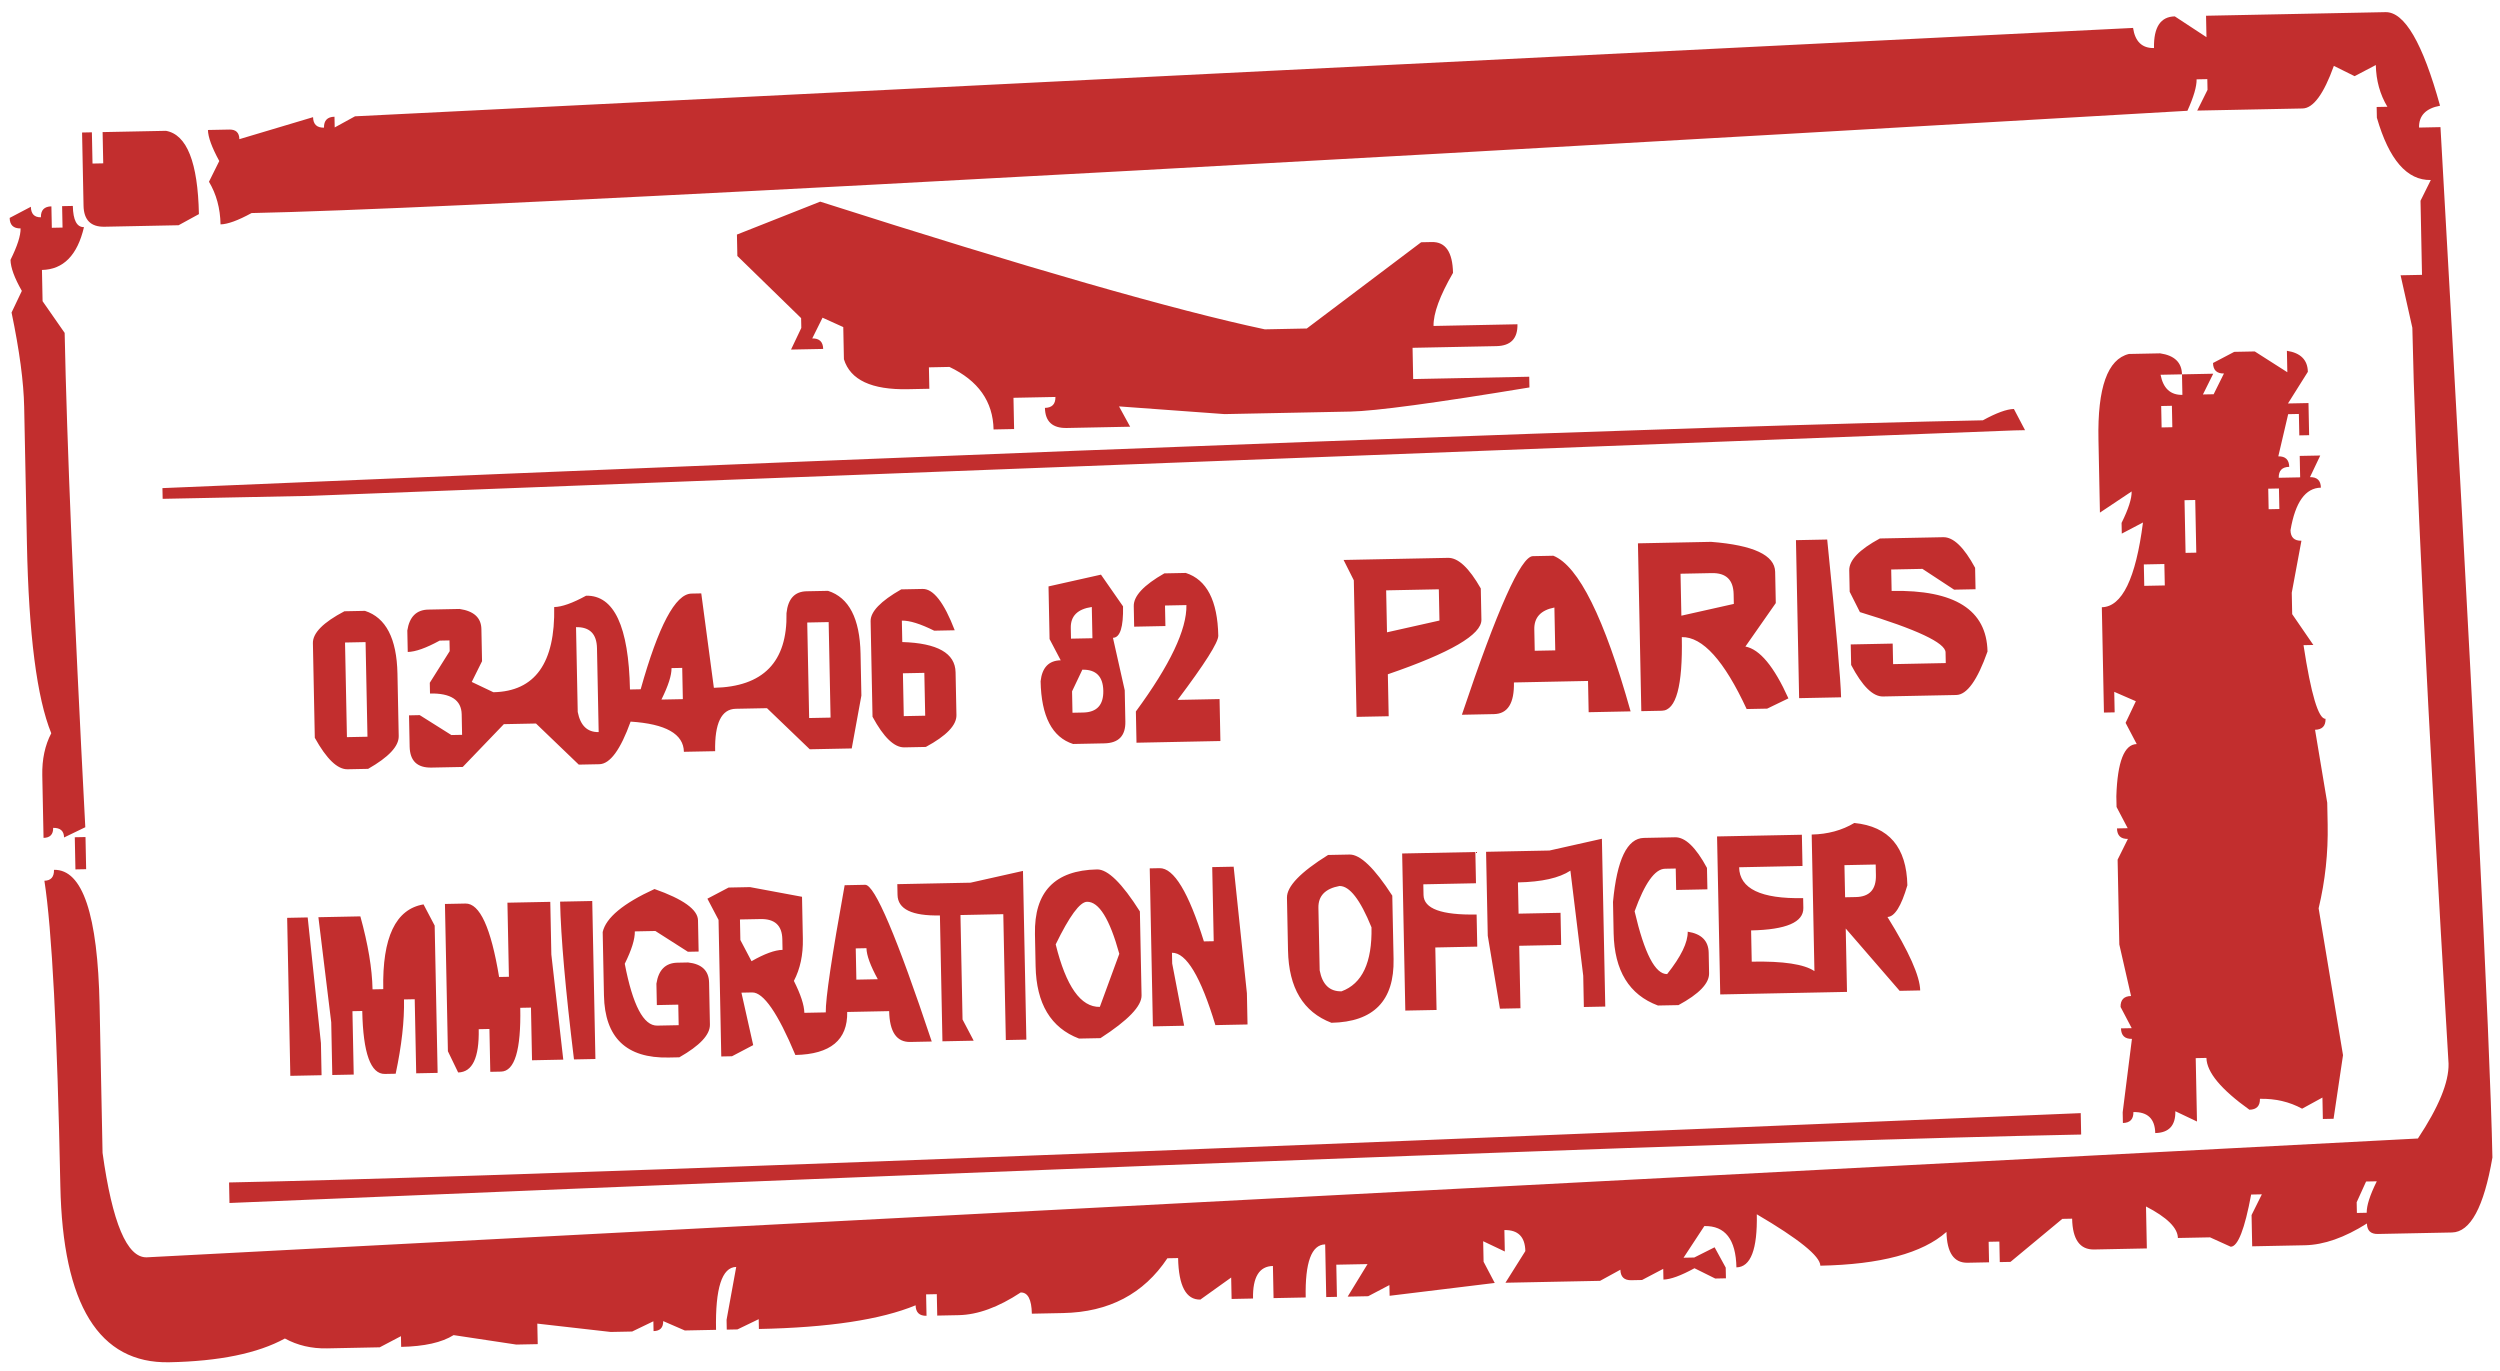 <svg width="175" height="96" viewBox="0 0 175 96" fill="none" xmlns="http://www.w3.org/2000/svg">
<path d="M152.236 1.146L154.453 2.602L154.423 1.102L166.983 0.85C168.316 0.823 169.589 3.007 170.803 7.4C169.806 7.586 169.317 8.096 169.333 8.93L170.833 8.899C173.089 48.612 174.301 72.655 174.469 81.028C173.872 84.499 172.928 86.248 171.636 86.274L166.45 86.378C165.95 86.388 165.695 86.143 165.685 85.643C164.121 86.633 162.673 87.141 161.34 87.168L157.653 87.242L157.609 85.055L158.33 83.603L157.58 83.618C157.129 86.044 156.653 87.262 156.153 87.272L154.702 86.614L152.453 86.659C152.438 85.951 151.694 85.216 150.22 84.453L150.279 87.39L146.593 87.464C145.593 87.484 145.078 86.765 145.049 85.307L144.362 85.321L140.734 88.332L139.984 88.347L139.955 86.91L139.205 86.925L139.234 88.362L137.734 88.392C136.776 88.412 136.283 87.692 136.253 86.234C134.575 87.726 131.631 88.515 127.424 88.599C127.411 87.933 125.928 86.733 122.976 85C123.025 87.458 122.55 88.697 121.55 88.717C121.511 86.759 120.762 85.795 119.304 85.824L117.848 88.041L118.598 88.026L120.022 87.31L120.8 88.732L120.815 89.482L120.066 89.497L118.613 88.776C117.665 89.295 116.941 89.56 116.441 89.57L116.426 88.82L114.942 89.6L114.192 89.615C113.692 89.625 113.437 89.38 113.427 88.88L112.005 89.659L105.381 89.792L106.774 87.576C106.754 86.576 106.265 86.086 105.307 86.105L105.337 87.605L103.822 86.885L103.851 88.322L104.631 89.807L97.273 90.705L97.258 89.955L95.773 90.735L94.336 90.764L95.728 88.486L93.541 88.529L93.586 90.779L92.836 90.794L92.762 87.107C91.804 87.126 91.35 88.365 91.399 90.823L89.149 90.868L89.104 88.618C88.146 88.638 87.682 89.397 87.712 90.897L86.212 90.927L86.182 89.427L84.025 90.971C83.025 90.991 82.506 90.022 82.467 88.064L81.717 88.079C80.058 90.571 77.625 91.85 74.417 91.914L72.23 91.958C72.21 90.958 71.95 90.463 71.45 90.473C69.887 91.505 68.439 92.034 67.106 92.061L65.607 92.091L65.576 90.591L64.827 90.606L64.857 92.106C64.357 92.116 64.102 91.871 64.092 91.371C61.653 92.379 57.997 92.931 53.123 93.029L53.109 92.342L51.623 93.059L50.873 93.074L50.86 92.387L51.535 88.685C50.536 88.705 50.065 90.173 50.123 93.089L47.937 93.133L46.423 92.476C46.432 92.934 46.208 93.168 45.749 93.177L45.736 92.49L44.25 93.207L42.75 93.237L37.612 92.653L37.641 94.09L36.141 94.12L31.752 93.458C30.929 93.975 29.705 94.249 28.081 94.282L28.066 93.532L26.581 94.312L22.894 94.386C21.811 94.408 20.827 94.178 19.942 93.695C18.046 94.734 15.348 95.288 11.849 95.358C6.933 95.457 4.392 91.34 4.224 83.009C4.007 72.177 3.635 65.058 3.108 61.652C3.566 61.642 3.79 61.388 3.78 60.888C5.78 60.848 6.844 64.015 6.972 70.388L7.179 80.699C7.861 85.603 8.889 88.041 10.264 88.013L169.254 79.695C170.71 77.499 171.425 75.755 171.399 74.464C169.891 49.156 169.046 31.982 168.864 22.942L168.041 19.27L169.54 19.24L169.436 14.053L170.157 12.601C168.491 12.635 167.232 11.181 166.381 8.239L166.366 7.489L167.116 7.474C166.599 6.609 166.329 5.635 166.307 4.552L164.823 5.332L163.37 4.611C162.66 6.584 161.93 7.578 161.18 7.593L153.806 7.741L154.527 6.289L154.512 5.539L153.762 5.554C153.772 6.054 153.558 6.787 153.119 7.755C75.444 12.273 30.274 14.659 17.61 14.914C16.662 15.433 15.938 15.697 15.438 15.707C15.416 14.583 15.146 13.588 14.628 12.723L15.349 11.271C14.83 10.323 14.566 9.599 14.556 9.099L16.055 9.069C16.513 9.06 16.747 9.284 16.756 9.742L21.914 8.201C21.924 8.701 22.179 8.946 22.679 8.936C22.669 8.436 22.914 8.181 23.414 8.171L23.429 8.921L24.851 8.142L149.314 1.955C149.458 2.911 149.947 3.38 150.78 3.363C150.751 1.905 151.236 1.166 152.236 1.146ZM5.745 9.276L6.432 9.262L6.476 11.449L7.226 11.434L7.182 9.247L11.618 9.158C13.082 9.42 13.851 11.364 13.924 14.988L12.501 15.767L7.315 15.871C6.357 15.89 5.868 15.399 5.848 14.4L5.745 9.276ZM2.161 14.474C2.171 14.974 2.405 15.219 2.863 15.21C2.853 14.71 3.098 14.455 3.598 14.445L3.628 15.945L4.378 15.93L4.348 14.43L5.098 14.415C5.118 15.415 5.378 15.909 5.878 15.899C5.417 17.867 4.437 18.866 2.937 18.897L2.981 21.084L4.526 23.303C4.677 30.843 5.159 42.377 5.971 57.906L4.485 58.623C4.476 58.165 4.221 57.941 3.721 57.951C3.731 58.409 3.506 58.643 3.048 58.652L2.96 54.278C2.937 53.154 3.147 52.17 3.588 51.328C2.58 48.847 2.012 44.42 1.884 38.047L1.692 28.486C1.657 26.736 1.363 24.534 0.809 21.877L1.529 20.363C1.011 19.456 0.746 18.732 0.735 18.191C1.216 17.222 1.451 16.488 1.441 15.989C0.941 15.998 0.686 15.754 0.676 15.254L2.161 14.474ZM57.415 14.115C71.886 18.742 82.26 21.722 88.538 23.054L91.475 22.995L99.48 16.958L100.23 16.943C101.188 16.924 101.682 17.643 101.711 19.101C100.785 20.704 100.331 21.942 100.348 22.817L106.222 22.699C106.242 23.699 105.752 24.209 104.752 24.229L98.879 24.347L98.922 26.534L107.046 26.371L107.061 27.121C100.456 28.212 96.279 28.775 94.53 28.81L85.719 28.987L78.332 28.448L79.11 29.87L74.674 29.959C73.674 29.979 73.165 29.51 73.145 28.552C73.645 28.542 73.89 28.287 73.88 27.787L70.943 27.846L70.987 30.033L69.55 30.062C69.51 28.104 68.481 26.645 66.461 25.685L65.024 25.714L65.054 27.214L63.554 27.244C61.013 27.295 59.52 26.596 59.074 25.146L59.029 22.896L57.578 22.238L56.857 23.69C57.357 23.68 57.612 23.925 57.622 24.425L55.372 24.47L56.092 22.955L56.078 22.268L51.615 17.919L51.585 16.42L57.415 14.115ZM149.022 24.778L151.209 24.734C152.212 24.881 152.722 25.37 152.739 26.204L151.239 26.234C151.425 27.189 151.935 27.657 152.768 27.641L152.739 26.204L154.926 26.16L154.205 27.612L154.955 27.597L155.676 26.145C155.176 26.155 154.921 25.91 154.911 25.41L156.396 24.63L157.833 24.601L160.113 26.056L160.083 24.556C161.044 24.703 161.533 25.194 161.55 26.027L160.157 28.243L161.594 28.214L161.639 30.463L160.952 30.477L160.921 28.977L160.172 28.992L159.481 31.944C159.981 31.934 160.236 32.179 160.246 32.679C159.746 32.689 159.501 32.944 159.511 33.444L161.011 33.414L160.98 31.914L162.418 31.886L161.698 33.4C162.198 33.39 162.453 33.635 162.463 34.135C161.38 34.157 160.67 35.15 160.335 37.116C160.345 37.616 160.6 37.861 161.1 37.851L160.423 41.49L160.453 42.99L161.934 45.148L161.246 45.162C161.774 48.61 162.288 50.329 162.788 50.319C162.798 50.819 162.553 51.074 162.053 51.084L162.906 56.193L162.936 57.693C162.976 59.692 162.765 61.655 162.304 63.582L164.011 73.862L163.35 78.314L162.6 78.329L162.57 76.829L161.148 77.608C160.263 77.125 159.279 76.895 158.196 76.917C158.206 77.417 157.961 77.672 157.461 77.682C155.474 76.263 154.47 75.054 154.45 74.054L153.7 74.069L153.789 78.506L152.274 77.786C152.295 78.786 151.825 79.295 150.867 79.314C150.847 78.315 150.337 77.825 149.338 77.845C149.348 78.345 149.103 78.6 148.603 78.61L148.588 77.86L149.235 72.721C148.735 72.731 148.48 72.486 148.47 71.986L149.22 71.971L148.44 70.486C148.43 69.986 148.675 69.731 149.174 69.721L148.352 66.112L148.233 60.176L148.954 58.724C148.454 58.734 148.199 58.489 148.189 57.989L148.939 57.974L148.159 56.489L148.144 55.739C148.22 53.321 148.696 52.102 149.571 52.085L148.791 50.6L149.51 49.086L147.997 48.428L148.026 49.865L147.276 49.88L147.128 42.507C148.544 42.479 149.505 40.501 150.009 36.573L148.525 37.353L148.51 36.603C148.99 35.635 149.226 34.901 149.215 34.401L146.995 35.883L146.892 30.759C146.819 27.135 147.529 25.141 149.022 24.778ZM151.283 28.421L151.313 29.921L152.063 29.905L152.033 28.406L151.283 28.421ZM140.973 28.628L141.753 30.112L141.003 30.128L21.696 34.711L11.386 34.918L11.37 34.168C76.995 31.392 119.471 29.81 138.801 29.422C139.749 28.902 140.473 28.638 140.973 28.628ZM158.776 34.209L158.805 35.646L159.555 35.631L159.526 34.194L158.776 34.209ZM152.916 35.014L152.99 38.701L153.74 38.686L153.666 34.999L152.916 35.014ZM114.656 38.033L119.78 37.93C122.744 38.162 124.237 38.862 124.261 40.028L124.305 42.215L122.178 45.258C123.182 45.447 124.186 46.656 125.189 48.886L123.703 49.604L122.266 49.633C120.697 46.247 119.184 44.568 117.726 44.598C117.795 48.014 117.329 49.732 116.329 49.752L114.892 49.781L114.656 38.033ZM125.717 37.811L127.904 37.767C128.527 43.922 128.851 47.604 128.876 48.812L125.939 48.871L125.717 37.811ZM131.59 37.693L136.027 37.604C136.735 37.59 137.479 38.304 138.258 39.747L138.288 41.247L136.788 41.277L134.571 39.821L132.384 39.865L132.414 41.365C136.83 41.276 139.067 42.69 139.126 45.606C138.416 47.62 137.686 48.635 136.937 48.65L131.813 48.753C131.104 48.767 130.36 48.032 129.58 46.548L129.551 45.11L132.488 45.051L132.517 46.489L136.204 46.415L136.189 45.665C136.176 44.998 134.177 44.059 130.194 42.847L129.477 41.424L129.447 39.924C129.433 39.216 130.148 38.472 131.59 37.693ZM94.051 39.197L101.362 39.05C102.07 39.036 102.834 39.75 103.655 41.192L103.699 43.379C103.72 44.42 101.537 45.694 97.149 47.199L97.208 50.136L94.959 50.181L94.767 40.62L94.051 39.197ZM107.298 38.931L108.735 38.902C110.5 39.617 112.302 43.248 114.142 49.796L111.206 49.855L111.162 47.667L105.975 47.772C106.004 49.23 105.54 49.968 104.582 49.987L102.332 50.033C104.81 42.648 106.465 38.947 107.298 38.931ZM77.068 40.225L78.613 42.445C78.642 43.903 78.407 44.637 77.907 44.647L78.731 48.319L78.775 50.506C78.795 51.505 78.305 52.015 77.305 52.035L75.118 52.079C73.65 51.609 72.891 50.145 72.842 47.687C72.948 46.726 73.417 46.237 74.25 46.221L73.47 44.736L73.396 41.049L77.068 40.225ZM81.504 40.136L83.004 40.106C84.472 40.577 85.231 42.041 85.28 44.499C85.29 44.957 84.34 46.456 82.432 48.994L85.369 48.935L85.428 51.872L79.555 51.99L79.511 49.803C81.904 46.546 83.084 44.064 83.049 42.356L81.55 42.386L81.579 43.823L79.391 43.867L79.363 42.43C79.348 41.721 80.062 40.957 81.504 40.136ZM117.637 40.161L117.696 43.098L121.368 42.274L121.354 41.587C121.334 40.587 120.824 40.097 119.824 40.117L117.637 40.161ZM150.068 39.51L150.098 41.01L151.536 40.981L151.505 39.481L150.068 39.51ZM41.028 41.699C42.986 41.66 44.009 43.848 44.098 48.264L44.847 48.249C46.092 43.806 47.276 41.574 48.401 41.551L49.089 41.537L49.971 48.146C53.429 48.076 55.123 46.334 55.055 42.918C55.16 41.915 55.629 41.406 56.462 41.389L57.962 41.359C59.43 41.83 60.188 43.294 60.238 45.752L60.297 48.689L59.621 52.391L56.684 52.45L53.688 49.572L51.501 49.615C50.501 49.636 50.021 50.624 50.06 52.583L47.873 52.626C47.848 51.377 46.605 50.672 44.143 50.513C43.432 52.486 42.702 53.48 41.952 53.495L40.515 53.524L37.519 50.646L35.27 50.691L32.392 53.687L30.204 53.731C29.205 53.751 28.695 53.261 28.675 52.262L28.631 50.075L29.381 50.059L31.596 51.453L32.346 51.438L32.318 50.001C32.297 49.001 31.558 48.516 30.1 48.545L30.085 47.795L31.479 45.579L31.464 44.829L30.776 44.843C29.828 45.362 29.083 45.627 28.542 45.638L28.512 44.138C28.659 43.177 29.149 42.688 29.982 42.671L32.169 42.627C33.173 42.774 33.682 43.243 33.698 44.034L33.743 46.284L33.022 47.736L34.537 48.456C37.453 48.397 38.872 46.41 38.793 42.494C39.335 42.483 40.08 42.218 41.028 41.699ZM63.086 41.256L64.585 41.226C65.335 41.211 66.084 42.175 66.831 44.119L65.394 44.148C64.426 43.667 63.671 43.432 63.13 43.443L63.16 44.943C65.62 45.019 66.864 45.723 66.89 47.056L66.951 50.055C66.965 50.764 66.251 51.507 64.808 52.286L63.308 52.316C62.6 52.331 61.856 51.616 61.077 50.173L60.943 43.487C60.929 42.821 61.644 42.077 63.086 41.256ZM97.031 41.325L97.09 44.262L100.762 43.438L100.718 41.251L97.031 41.325ZM24.109 42.789L25.546 42.76C27.014 43.231 27.773 44.695 27.822 47.153L27.91 51.527C27.924 52.235 27.21 52.999 25.768 53.82L24.331 53.849C23.622 53.863 22.858 53.129 22.036 51.645L21.903 45.021C21.889 44.313 22.624 43.569 24.109 42.789ZM74.955 43.956L74.97 44.706L76.47 44.676L76.426 42.489C75.428 42.634 74.938 43.123 74.955 43.956ZM40.322 43.901L40.441 49.837C40.627 50.792 41.115 51.262 41.907 51.246L41.789 45.372C41.769 44.372 41.28 43.882 40.322 43.901ZM56.506 43.576L56.64 50.262L58.14 50.232L58.006 43.546L56.506 43.576ZM107.401 44.055L107.431 45.554L108.868 45.526L108.808 42.526C107.853 42.712 107.384 43.222 107.401 44.055ZM24.152 44.976L24.285 51.6L25.723 51.571L25.59 44.947L24.152 44.976ZM47.006 46.768C47.016 47.267 46.78 48.002 46.3 48.97L47.799 48.94L47.755 46.752L47.006 46.768ZM63.204 47.13L63.264 50.129L64.764 50.099L64.703 47.1L63.204 47.13ZM75.764 46.878L75.044 48.393L75.074 49.892L75.824 49.877C76.782 49.858 77.251 49.349 77.231 48.349C77.211 47.349 76.722 46.859 75.764 46.878ZM5.235 58.608L5.985 58.593L6.03 60.843L5.28 60.858L5.235 58.608ZM129.802 57.608C132.224 57.851 133.462 59.306 133.516 61.972C133.087 63.439 132.622 64.177 132.122 64.188C133.63 66.616 134.394 68.33 134.414 69.33L132.976 69.359L129.201 64.996L129.29 69.433L120.416 69.611L120.194 58.551L126.131 58.432L126.175 60.619L121.738 60.708C121.768 62.208 123.262 62.928 126.22 62.868L126.234 63.556C126.254 64.555 125.035 65.08 122.577 65.129L122.621 67.316C124.829 67.272 126.292 67.493 127.01 67.978L126.818 58.418C127.943 58.395 128.938 58.125 129.802 57.608ZM112.133 58.713L112.369 70.46L110.87 70.49L110.826 68.303L109.928 60.945C109.146 61.461 107.922 61.735 106.256 61.769L106.3 63.956L109.237 63.897L109.282 66.146L106.345 66.205L106.433 70.579L104.996 70.608L104.143 65.499L104.025 59.626L108.462 59.537L112.133 58.713ZM115.07 58.654L117.257 58.61C117.966 58.596 118.709 59.31 119.488 60.753L119.519 62.253L117.331 62.297L117.301 60.797L116.552 60.812C115.843 60.826 115.134 61.82 114.423 63.793C115.108 66.738 115.866 68.202 116.7 68.186C117.675 66.957 118.155 65.968 118.14 65.219C119.102 65.366 119.591 65.856 119.608 66.689L119.636 68.126C119.651 68.835 118.936 69.578 117.493 70.358L116.056 70.386C114.041 69.635 113.007 67.947 112.954 65.323L112.91 63.136C113.184 60.171 113.904 58.677 115.07 58.654ZM92.965 59.848L94.465 59.818C95.215 59.803 96.213 60.762 97.46 62.696L97.55 67.132C97.608 70.048 96.159 71.536 93.201 71.595C91.227 70.843 90.214 69.155 90.161 66.53L90.087 62.844C90.071 62.052 91.03 61.053 92.965 59.848ZM98.151 59.744L103.275 59.641L103.319 61.828L99.632 61.902L99.647 62.652C99.667 63.61 100.905 64.064 103.363 64.015L103.408 66.264L100.471 66.323L100.559 70.698L98.372 70.741L98.151 59.744ZM71.608 60.964L71.845 72.774L70.408 72.803L70.231 63.992L67.232 64.053L67.378 71.364L68.158 72.848L65.971 72.892L65.794 64.081C63.837 64.121 62.847 63.641 62.827 62.641L62.812 61.891L67.936 61.788L71.608 60.964ZM76.794 60.86C77.544 60.845 78.543 61.825 79.792 63.8L79.909 69.674C79.925 70.424 78.965 71.423 77.032 72.67L75.532 72.7C73.558 71.948 72.545 70.26 72.492 67.635L72.447 65.386C72.388 62.428 73.837 60.919 76.794 60.86ZM80.481 60.786L81.169 60.772C82.168 60.752 83.203 62.461 84.272 65.898L84.96 65.885L84.855 60.698L86.355 60.668L87.283 69.526L87.327 71.713L85.077 71.758C84.051 68.362 83.037 66.673 82.038 66.693L82.053 67.443L82.89 71.802L80.703 71.846L80.481 60.786ZM129.111 60.56L129.157 62.809L129.907 62.794C130.865 62.775 131.334 62.266 131.314 61.266L131.299 60.516L129.111 60.56ZM45.816 62.232C47.83 62.942 48.845 63.672 48.86 64.421L48.904 66.609L48.154 66.624L45.875 65.169L44.438 65.198C44.448 65.739 44.214 66.494 43.733 67.463C44.291 70.368 45.05 71.812 46.008 71.793L47.507 71.763L47.479 70.325L45.979 70.356L45.949 68.856C46.096 67.894 46.586 67.405 47.42 67.388L48.169 67.373C49.13 67.479 49.619 67.949 49.636 68.782L49.694 71.719C49.709 72.427 48.995 73.191 47.553 74.012L46.803 74.027C43.845 74.087 42.336 72.637 42.277 69.68L42.188 65.243C42.418 64.238 43.627 63.235 45.816 62.232ZM51.002 62.128L52.502 62.098L56.141 62.775L56.2 65.712C56.223 66.837 56.013 67.82 55.572 68.663C56.049 69.612 56.294 70.357 56.304 70.898L57.804 70.868C57.785 69.91 58.225 66.942 59.126 61.965L60.563 61.936C61.229 61.923 62.782 65.58 65.222 72.907L63.722 72.937C62.764 72.957 62.27 72.237 62.241 70.779L59.304 70.838C59.343 72.796 58.134 73.8 55.676 73.849C54.45 70.915 53.441 69.456 52.65 69.471L51.9 69.486L52.724 73.158L51.239 73.938L50.489 73.953L50.298 64.393L49.518 62.908L51.002 62.128ZM92.289 63.55L92.377 67.924C92.564 68.92 93.073 69.41 93.907 69.393C95.355 68.864 96.054 67.371 96.005 64.913C95.216 62.97 94.467 62.005 93.759 62.02C92.762 62.206 92.272 62.716 92.289 63.55ZM29.647 63.307L30.427 64.791L30.634 75.102L29.134 75.132L29.03 69.946L28.28 69.961C28.31 71.46 28.116 73.194 27.697 75.161L26.947 75.176C25.947 75.196 25.417 73.727 25.358 70.769L24.671 70.783L24.76 75.22L23.26 75.25L23.186 71.563L22.288 64.205L25.225 64.146C25.764 66.094 26.049 67.797 26.078 69.255L26.828 69.24C26.755 65.615 27.695 63.638 29.647 63.307ZM31.146 63.277L32.584 63.248C33.583 63.228 34.368 64.942 34.937 68.389L35.624 68.375L35.52 63.189L38.52 63.129L38.594 66.816L39.429 74.175L37.242 74.219L37.168 70.532L36.418 70.547C36.478 73.505 36.028 74.994 35.07 75.013L34.32 75.028L34.26 72.028L33.51 72.044C33.55 74.043 33.071 75.053 32.071 75.073L31.353 73.587L31.146 63.277ZM39.207 63.115L41.457 63.07L41.679 74.13L40.179 74.16C39.581 69.254 39.257 65.573 39.207 63.115ZM73.899 66.107C74.625 69.051 75.655 70.51 76.988 70.483L78.351 66.767C77.677 64.322 76.923 63.108 76.09 63.125C75.59 63.135 74.86 64.129 73.899 66.107ZM20.101 64.249L21.538 64.22L22.465 73.016L22.51 75.265L20.323 75.309L20.101 64.249ZM51.797 64.362L51.826 65.8L52.606 67.284C53.513 66.766 54.236 66.501 54.778 66.491L54.763 65.741C54.744 64.783 54.234 64.314 53.234 64.334L51.797 64.362ZM59.902 66.388L59.946 68.575L61.446 68.545C60.926 67.597 60.662 66.873 60.652 66.373L59.902 66.388ZM145.651 77.919L145.681 79.418L144.931 79.434C126.393 79.806 83.437 81.397 16.063 84.209L16.035 82.772C33.531 82.42 76.736 80.803 145.651 77.919ZM165.626 82.706L164.967 84.157L164.982 84.907L165.67 84.893C165.66 84.394 165.895 83.659 166.376 82.691L165.626 82.706Z" fill="#C22E2E"/>
</svg>
